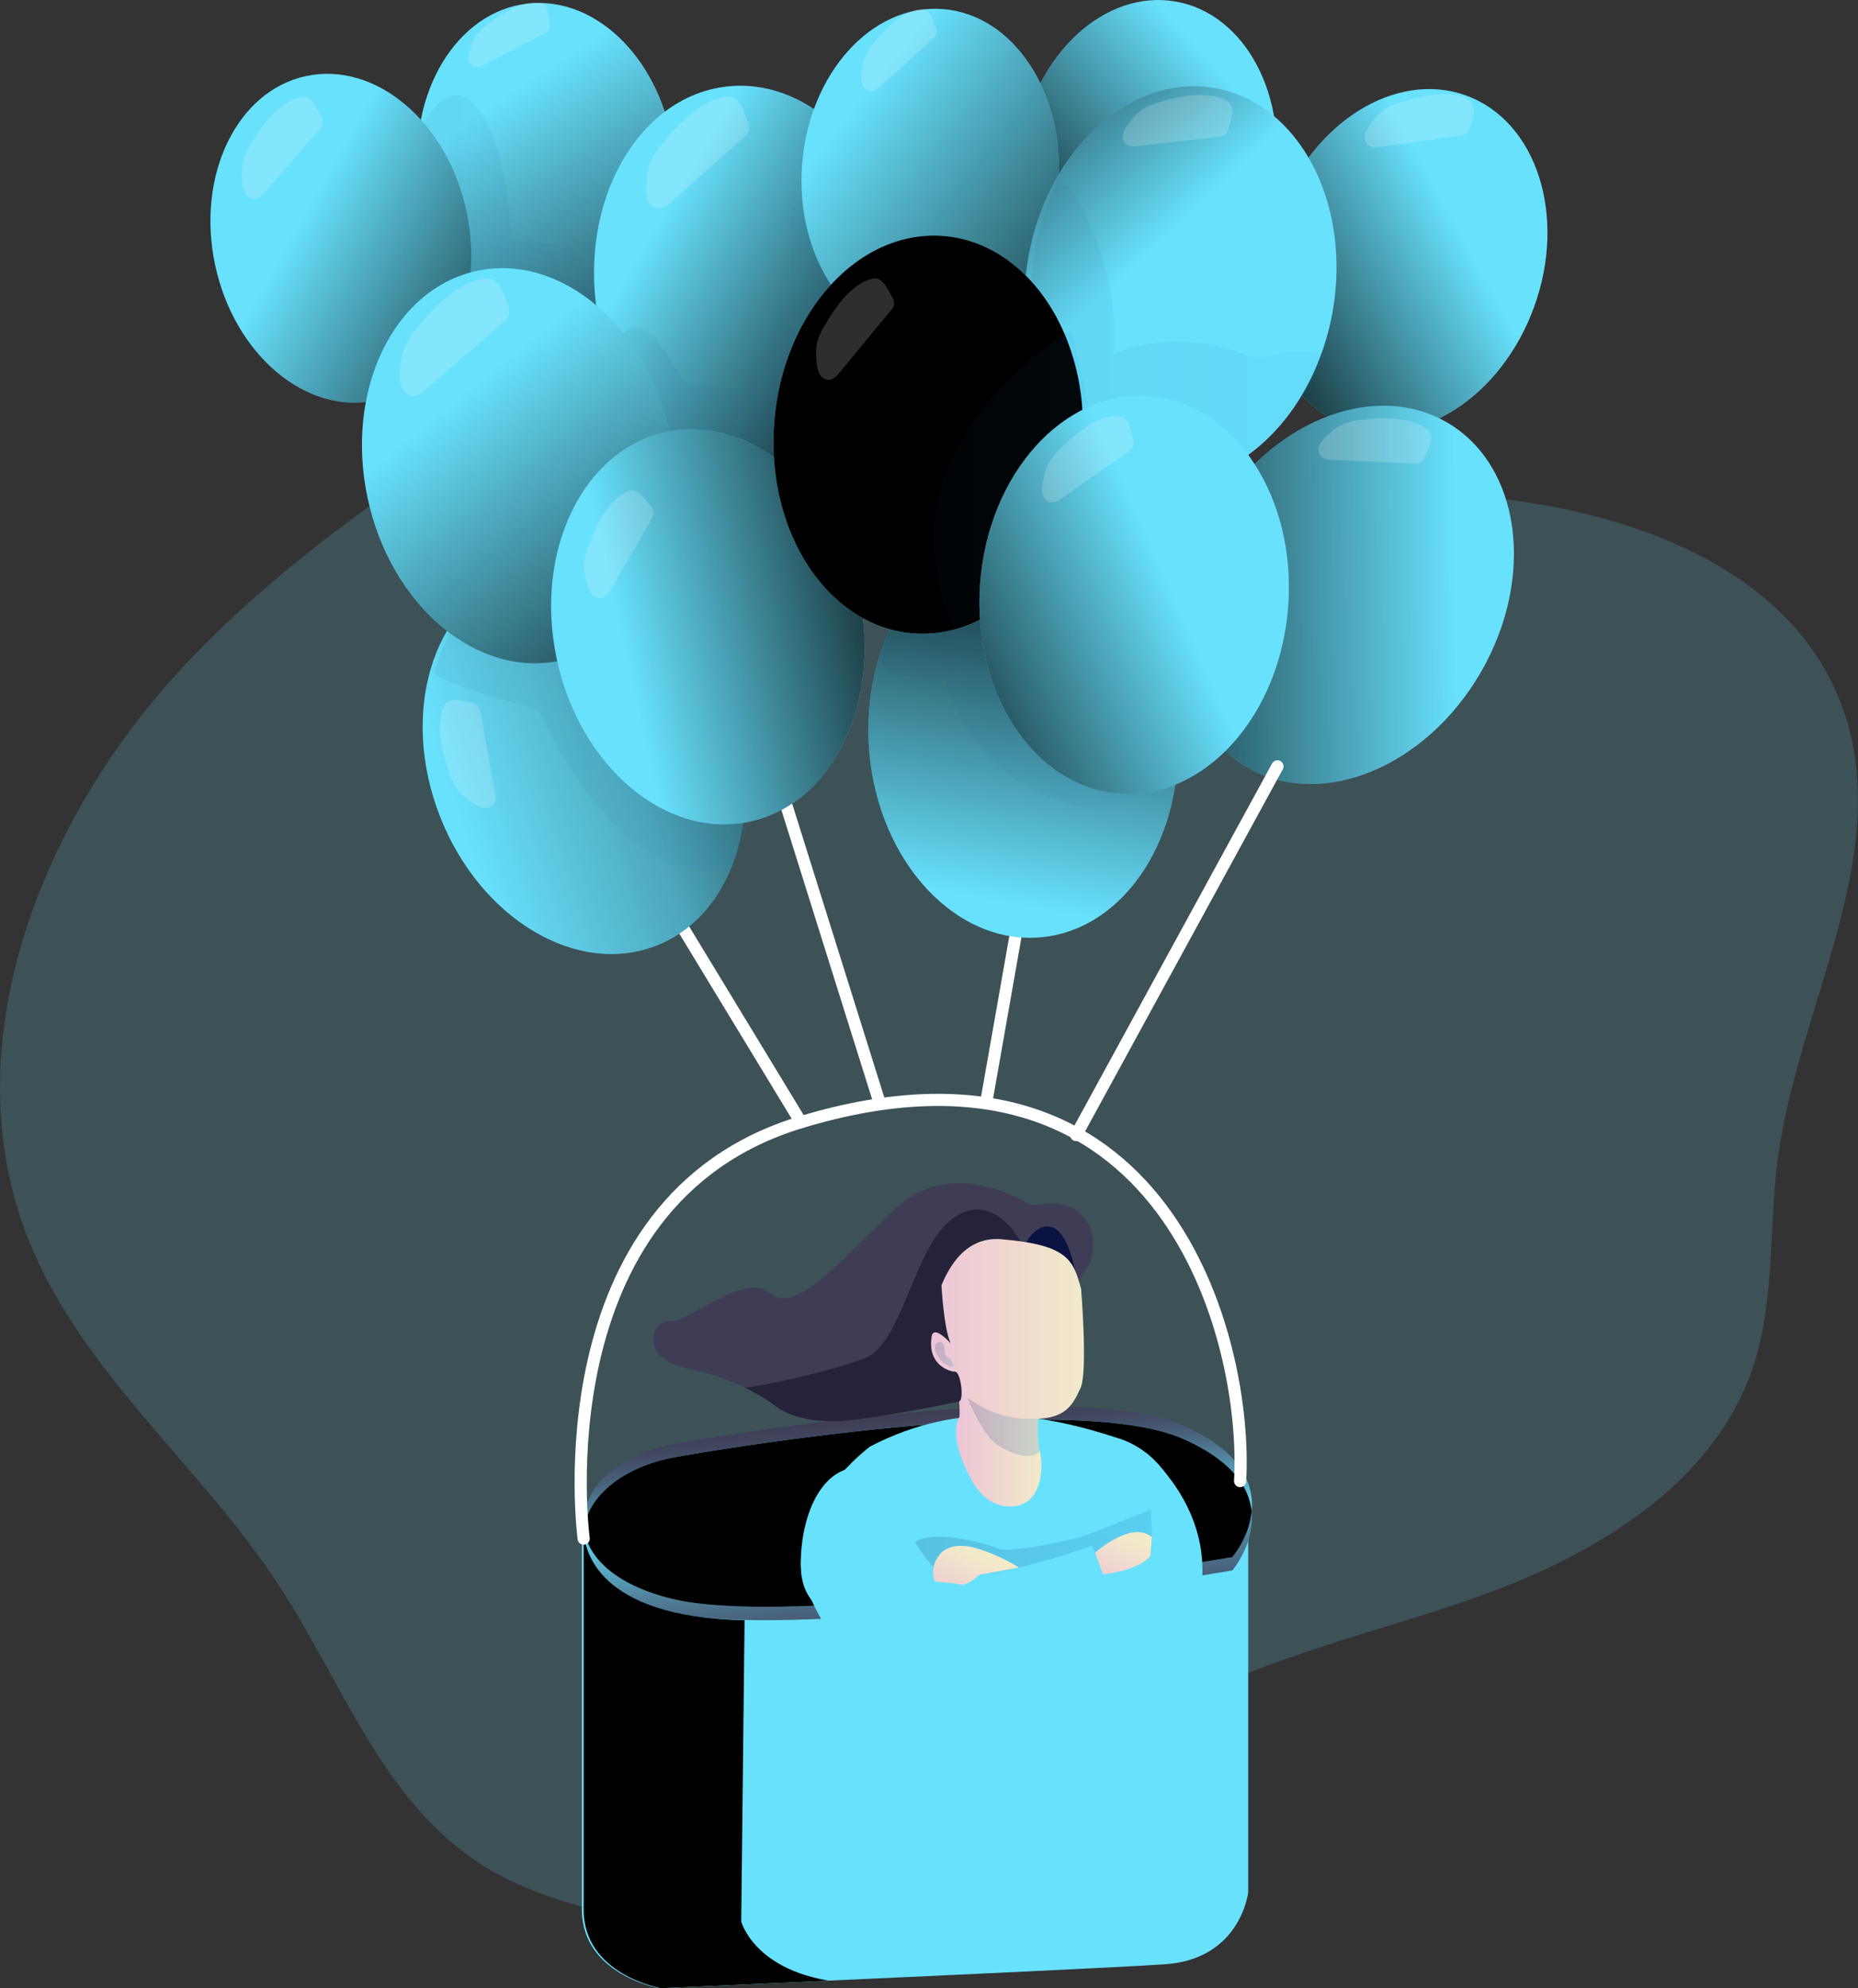 <svg xmlns="http://www.w3.org/2000/svg" xmlns:xlink="http://www.w3.org/1999/xlink" data-name="Layer 1" viewBox="0 0 554.6 593.49"><rect x="0" y="0" width="554.6" height="593.49" fill="#333333" stroke="none"/><defs><linearGradient id="a" x1="512.91" x2="591.26" y1="114.35" y2="71.54" gradientTransform="rotate(70.05 575.217 80.295)" gradientUnits="userSpaceOnUse"><stop offset="0"/><stop offset="1" stop-opacity="0"/></linearGradient><linearGradient id="e" x1="373.72" x2="305.1" y1="137.44" y2="32.16" gradientTransform="rotate(6.49 318.75 52.794)" xlink:href="#a"/><linearGradient id="c" x1="277.54" x2="337.14" y1="67.91" y2="67.91" gradientUnits="userSpaceOnUse"><stop offset="0" stop-color="#183866"/><stop offset="1" stop-color="#1a7fc1"/></linearGradient><linearGradient id="f" x1="333.39" x2="245.85" y1="116.87" y2="67.19" gradientTransform="rotate(12.07 257.178 73.62)" xlink:href="#a"/><linearGradient id="b" x1="428.42" x2="433.52" y1="448.62" y2="497.32" gradientUnits="userSpaceOnUse"><stop offset="0" stop-color="#68e1fd"/><stop offset=".2" stop-color="#5db4cf"/><stop offset=".46" stop-color="#50819b"/><stop offset=".69" stop-color="#475c76"/><stop offset=".87" stop-color="#41455e"/><stop offset=".99" stop-color="#3f3d56"/></linearGradient><linearGradient id="g" x1="430.1" x2="426.86" y1="462.15" y2="424.22" xlink:href="#b"/><linearGradient id="h" x1="436.53" x2="407.49" y1="417.38" y2="577.07" xlink:href="#a"/><linearGradient id="i" x1="420.74" x2="450.27" y1="428.89" y2="506.4" xlink:href="#a"/><linearGradient id="j" x1="448.66" x2="456.05" y1="502.94" y2="441.64" xlink:href="#a"/><linearGradient id="k" x1="426.96" x2="501.16" y1="467.65" y2="467.65" xlink:href="#c"/><linearGradient id="d" x1="440.83" x2="466.3" y1="431.69" y2="431.69" gradientUnits="userSpaceOnUse"><stop offset="0" stop-color="#ecc4d7"/><stop offset=".42" stop-color="#efd4d1"/><stop offset="1" stop-color="#f2eac9"/></linearGradient><linearGradient id="l" x1="444.3" x2="465.76" y1="428.46" y2="428.46" xlink:href="#c"/><linearGradient id="m" x1="432.43" x2="479.03" y1="399.21" y2="399.21" xlink:href="#d"/><linearGradient id="n" x1="424.4" x2="528.3" y1="471.09" y2="463.7" xlink:href="#a"/><linearGradient id="o" x1="431.93" x2="441.49" y1="531.76" y2="456.98" xlink:href="#a"/><linearGradient id="p" x1="440.75" x2="448.05" y1="483.28" y2="467.56" xlink:href="#d"/><linearGradient id="q" x1="484.71" x2="492.9" y1="479.05" y2="461.43" xlink:href="#d"/><linearGradient id="r" x1="426.63" x2="290.92" y1="197.69" y2="242.12" gradientTransform="rotate(21.31 329.656 229.355)" gradientUnits="userSpaceOnUse"><stop offset="0"/><stop offset=".62" stop-opacity=".26"/><stop offset="1" stop-opacity="0"/></linearGradient><linearGradient id="s" x1="285.12" x2="379.07" y1="220.2" y2="220.2" xlink:href="#c"/><linearGradient id="t" x1="435.71" x2="350.9" y1="120.86" y2="70.77" gradientTransform="rotate(6.49 379.375 87.489)" xlink:href="#a"/><linearGradient id="u" x1="340.2" x2="410.56" y1="99.02" y2="99.02" xlink:href="#c"/><linearGradient id="v" x1="379.84" x2="293.41" y1="228" y2="120.57" gradientTransform="rotate(12.07 310.265 141.511)" xlink:href="#a"/><linearGradient id="w" x1="439.31" x2="341.57" y1="173.44" y2="195.25" gradientTransform="rotate(12.07 366.713 189.63)" xlink:href="#a"/><linearGradient id="x" x1="455.8" x2="523.65" y1="89.82" y2="28.43" gradientTransform="rotate(80.2 497.9 51.753)" xlink:href="#a"/><linearGradient id="y" x1="510.37" x2="409.4" y1="115.1" y2="35.94" gradientTransform="rotate(85.78 433.171 54.572)" xlink:href="#a"/><linearGradient id="z" x1="474.16" x2="452.35" y1="147.79" y2="271.38" gradientTransform="rotate(5.01 461.156 223.156)" xlink:href="#a"/><linearGradient id="A" x1="418.41" x2="500.15" y1="206.46" y2="206.46" xlink:href="#c"/><linearGradient id="B" x1="465.63" x2="590.02" y1="181.29" y2="179.67" gradientTransform="rotate(60 557.576 180.09)" xlink:href="#a"/><linearGradient id="C" x1="424.92" x2="517.01" y1="123.8" y2="83.41" xlink:href="#a"/><linearGradient id="D" x1="463.1" x2="550.83" y1="100.92" y2="100.92" xlink:href="#c"/><linearGradient id="E" x1="492.88" x2="420.18" y1="189.25" y2="120.59" xlink:href="#a"/><linearGradient id="F" x1="434.13" x2="480.55" y1="145.03" y2="145.03" xlink:href="#c"/><linearGradient id="G" x1="411.85" x2="503.93" y1="216.14" y2="175.75" gradientTransform="rotate(85.78 494.03 180.072)" xlink:href="#a"/><linearGradient id="H" x1="434.55" x2="440.04" y1="406.8" y2="406.8" xlink:href="#c"/><linearGradient id="I" x1="503.98" x2="280.69" y1="505.92" y2="539.79" xlink:href="#a"/></defs><path fill="#68e1fd" d="M209.15,202.64c-41.94,45.5-68.09,112.55-45.15,170,15.77,39.51,51.31,67.34,74.61,102.94,18.52,28.3,30.4,62.82,58.28,82C310.65,567,327.08,571.7,343.43,575c27.75,5.67,57.64,7.62,83.46-4C453,559.28,471.4,535.36,495,519.17c30.28-20.75,67.52-27.85,102.1-40.2s69.86-33.42,81.57-68.21c6.69-19.88,4.7-41.51,7.46-62.3,6-45.29,34.54-90.38,19.71-133.59-15.94-46.46-73-63.23-122.1-65s-102.15,3.84-143.5-22.66c-13.16-8.43-24.39-19.77-38.16-27.18-37.17-20-66,6.12-95.87,25.83C271.76,148.67,237.31,172.09,209.15,202.64Z" opacity=".18" transform="translate(-155.47 -2.52)"/><ellipse cx="575.22" cy="80.3" fill="#68e1fd" rx="52.41" ry="40.62" transform="rotate(-70.05 495.678 189.962)"/><ellipse cx="575.22" cy="80.3" fill="url(#a)" rx="52.41" ry="40.62" transform="rotate(-70.05 495.678 189.962)"/><ellipse cx="318.53" cy="52.76" fill="#68e1fd" rx="38.37" ry="49.51" transform="rotate(-6.49 218.819 1422.654)"/><ellipse cx="318.53" cy="52.76" fill="url(#e)" rx="38.37" ry="49.51" transform="rotate(-6.49 218.819 1422.654)"/><path fill="url(#c)" d="M307.54,66.66c0,2.64,0,5.82,2.32,7.15a7.3,7.3,0,0,0,3.47.7c6.41.29,13.07,1.71,18,5.83s7.51,11.51,4.6,17.23-10.25,8-16.66,7.24c-8.27-.94-15.56-5.65-22.51-10.23-4.09-2.7-8.25-5.46-11.29-9.3-9.56-12.09-11-36.78-1.33-49.32C298.83,16.93,307.47,56.75,307.54,66.66Z" opacity=".06" transform="translate(-155.47 -2.52)"/><ellipse cx="257.22" cy="73.64" fill="#68e1fd" rx="38.37" ry="49.51" transform="rotate(-12.07 167.542 807.693)"/><ellipse cx="257.22" cy="73.64" fill="url(#f)" rx="38.37" ry="49.51" transform="rotate(-12.07 167.542 807.693)"/><path fill="#68e1fd" d="M528.05,451V567.4s-2.25,19.92-24.8,21.46c-13.12.88-62.19,3.16-100.89,4.9C374.59,595,352.15,596,352.15,596s-23-4.08-23-23.49l0-112.66h.09l2.48-.12Z" transform="translate(-155.47 -2.52)"/><path fill="url(#b)" d="M523.3,471.3s-128.7,22.06-167.53,12.41c-19.36-4.8-27.26-15.1-26-24.86s11.84-19.11,29.36-21.75c0,0,114.85-20.54,149.64-5,14.66,6.54,19.54,14.54,20.29,21.59C530.08,463.38,523.3,471.3,523.3,471.3Z" transform="translate(-155.47 -2.52)"/><path fill="url(#g)" d="M529.08,453.69c-.75-7.05-5.63-15.05-20.29-21.59-34.79-15.54-149.64,5-149.64,5-17.52,2.64-28.08,11.92-29.36,21.75-1.45-11.19,9.47-22.76,29.36-25.75,0,0,114.85-20.54,149.64-5C526.31,435.92,529.87,445.8,529.08,453.69Z" transform="translate(-155.47 -2.52)"/><path fill="#3f3d56" d="M475.45,391.22a13.82,13.82,0,0,1-1.14,2.95c-5.74,11.12-27.52,25.61-27.52,25.61s-20.07,4.46-36.12,6.51-23.1-3.61-23.1-3.61a55.08,55.08,0,0,0-9.85-6l-.05,0a66.53,66.53,0,0,0-16.32-5.5c-16-3.14-11.24-14.91-5.79-14.31s22.21-14.92,29.64-8.43,19.75-8.18,37.27-24.93,40.63-1.27,40.63-1.27l6-.47a11.69,11.69,0,0,1,12.66,11.58c0,2.93-.56,5.67-1.66,7.32A33.11,33.11,0,0,0,475.45,391.22Z" transform="translate(-155.47 -2.52)"/><path fill="#091240" d="M461.83,373.31s3.3-6.26,8-4.31,6.5,12.79,6.5,12.79Z" transform="translate(-155.47 -2.52)"/><path fill="#25233a" d="M475.45,391.22l-1.14,2.95c-5.74,11.12-27.52,25.61-27.52,25.61s-20.07,4.46-36.12,6.51-23.1-3.61-23.1-3.61a55.08,55.08,0,0,0-9.85-6c1.53.35,24.47-4.39,35.81-8.68s14.58-33.21,26.35-41.76,19.73,6.1,19.73,6.1Z" transform="translate(-155.47 -2.52)"/><path fill="#68e1fd" d="M529.08,453.69a23.08,23.08,0,0,1-.94,4.51,28.36,28.36,0,0,1-4.84,9.1s-128.7,22.06-167.53,12.41c-8-2-14-4.9-18.26-8.32-4.65-3.75-7.16-8.12-7.72-12.54,1.28-9.83,11.84-19.11,29.36-21.75,0,0,114.85-20.54,149.64-5C523.45,438.64,528.33,446.64,529.08,453.69Z" transform="translate(-155.47 -2.52)"/><path fill="url(#h)" d="M529.08,453.69a23.08,23.08,0,0,1-.94,4.51,28.36,28.36,0,0,1-4.84,9.1s-128.7,22.06-167.53,12.41c-8-2-14-4.9-18.26-8.32-4.65-3.75-7.16-8.12-7.72-12.54,1.28-9.83,11.84-19.11,29.36-21.75,0,0,114.85-20.54,149.64-5C523.45,438.64,528.33,446.64,529.08,453.69Z" transform="translate(-155.47 -2.52)"/><path fill="url(#i)" d="M528.59,451l-.45,7.19a28.36,28.36,0,0,1-4.84,9.1s-128.7,22.06-167.53,12.41c-8-2-14-4.9-18.26-8.32.75-.15,34.53-6.47,45.9-7.45s-4.27-18.47,19.53-27.76S489.76,432,489.76,432Z" transform="translate(-155.47 -2.52)"/><path fill="#68e1fd" d="M415.16,434.32s-23.35,17.39-20.36,38.87,46.45,19,69.34,9c0,0,31.13,8.63,41.66,0s5.75-43-16.05-50.19S442.66,420,415.16,434.32Z" transform="translate(-155.47 -2.52)"/><path fill="url(#j)" d="M415.16,434.32s-23.35,17.39-20.36,38.87,46.45,19,69.34,9c0,0,31.13,8.63,41.66,0s5.75-43-16.05-50.19S442.66,420,415.16,434.32Z" transform="translate(-155.47 -2.52)"/><path fill="url(#k)" d="M499,453.11s-17.92,7.31-21.16,8.26-21.12,4.89-24.27,3.44-19.56-5.94-25-2,4.47,19.3,4.47,19.3l42.4.09L501.16,479Z" opacity=".19" transform="translate(-155.47 -2.52)"/><path fill="url(#d)" d="M466.27,441.27c-.27,4.75-2.15,10.05-7.85,10.84-8.52,1.19-12.77-7.49-12.77-7.49s-7.33-12.44-3.91-18.85c.71-1.35-1.1-13.46.5-14.19,6-2.78,19.61,9.26,21.6,9.53.5.07.84.49,1.06,1.16.88,2.69-.11,9.42.84,13A20.66,20.66,0,0,1,466.27,441.27Z" transform="translate(-155.47 -2.52)"/><path fill="url(#l)" d="M452.85,433.55c-4.49-3.17-8.55-13.77-8.55-13.77l20.6,2.49c.88,2.69-.11,9.42.84,13C466.13,436.71,461.06,439.35,452.85,433.55Z" opacity=".19" transform="translate(-155.47 -2.52)"/><path fill="url(#m)" d="M478.17,387.23s2.05,24.86-.17,29.63c-2.65,5.71-4.85,10.25-18.4,9-17.23-1.58-26.8-18.67-27.14-20s1.9-35.13,21.93-33.43S475.79,378.71,478.17,387.23Z" transform="translate(-155.47 -2.52)"/><path fill="#68e1fd" d="M497.53,436.19s22.79,18.28,15.38,46-51.85,4.48-51.85,4.48l18.39-13.36s17.88-2.13,19.41-6.52S497.53,436.19,497.53,436.19Z" transform="translate(-155.47 -2.52)"/><path fill="url(#n)" d="M497.53,436.19s22.79,18.28,15.38,46-51.85,4.48-51.85,4.48l18.39-13.36s17.88-2.13,19.41-6.52S497.53,436.19,497.53,436.19Z" transform="translate(-155.47 -2.52)"/><path fill="#68e1fd" d="M394.8,473.19s13.46,40.23,38.71,31.37,51.73-31.24,51.73-31.24l-3.83-9.38s-37.19,13.43-45.93,7.44S418.93,437,407.67,441.24,393.51,464,394.8,473.19Z" transform="translate(-155.47 -2.52)"/><path fill="url(#o)" d="M394.8,473.19s13.46,40.23,38.71,31.37,51.73-31.24,51.73-31.24l-3.83-9.38s-37.19,13.43-45.93,7.44S418.93,437,407.67,441.24,393.51,464,394.8,473.19Z" transform="translate(-155.47 -2.52)"/><path fill="url(#p)" d="M436.45,466s3-3.49,10.3-1.36a51.76,51.76,0,0,1,12.85,5.79s-11.2,2.1-11.66,2.16-3.74,3.51-5.7,2.93-7.58-.67-7.75-1S432.62,470.17,436.45,466Z" transform="translate(-155.47 -2.52)"/><path fill="url(#q)" d="M482.32,466s11.06-9.83,17-4.62l-.45,5.43s-1.68,4-14.13,5.7Z" transform="translate(-155.47 -2.52)"/><line x1="239.06" x2="203.41" y1="334.98" y2="276.26" fill="none" stroke="#fff" stroke-linecap="round" stroke-miterlimit="10" stroke-width="3.63"/><line x1="294.55" x2="304.13" y1="328.09" y2="273.68" fill="none" stroke="#fff" stroke-linecap="round" stroke-miterlimit="10" stroke-width="3.63"/><line x1="262.21" x2="233.29" y1="328.09" y2="235.87" fill="none" stroke="#fff" stroke-linecap="round" stroke-miterlimit="10" stroke-width="3.63"/><ellipse cx="329.73" cy="229.42" fill="#68e1fd" rx="46.11" ry="59.49" transform="rotate(-21.31 245.233 641.327)"/><ellipse cx="329.73" cy="229.42" fill="url(#r)" rx="46.11" ry="59.49" transform="rotate(-21.31 245.233 641.327)"/><path fill="url(#s)" d="M290.69,189.05s-4.9,10.91-5.56,14,31,11.21,31,11.21,24.76,57.22,57.59,46.49c0,0,3.81-4.84,5.3-14.43s-55.55-68.07-55.55-68.07Z" opacity=".06" transform="translate(-155.47 -2.52)"/><ellipse cx="379.1" cy="87.43" fill="#68e1fd" rx="46.11" ry="59.49" transform="rotate(-6.49 279.403 1457.32)"/><ellipse cx="379.1" cy="87.43" fill="url(#t)" rx="46.11" ry="59.49" transform="rotate(-6.49 279.403 1457.32)"/><path fill="url(#u)" d="M358.71,114.86a4.67,4.67,0,0,0,1.62,1.79,4.83,4.83,0,0,0,1.6.4l14.22,1.76c-.78-9.51,5.4-18.07,11.61-25.31,1.63-1.89,3.34-3.89,3.84-6.34a14.26,14.26,0,0,0,0-4.47c-.6-5.88-1-11.94.58-17.63s5.73-11,11.46-12.5l4.81,18.18a52,52,0,0,1,2.1,11.3A49.8,49.8,0,0,1,409,94.4q-5,23.1-11.78,45.78A8.1,8.1,0,0,1,395,144.3c-1.41,1.16-3.39,1.23-5.21,1.16-11-.42-21.66-4.06-32.1-7.66-3-1.05-6.17-2.17-8.39-4.47a19,19,0,0,1-3.77-7.05c-1.77-5-8.61-20.49-3.42-24.67C348.78,96.24,356.16,110.71,358.71,114.86Z" opacity=".06" transform="translate(-155.47 -2.52)"/><ellipse cx="310.29" cy="141.55" fill="#68e1fd" rx="46.11" ry="59.49" transform="rotate(-12.07 220.623 875.57)"/><ellipse cx="310.29" cy="141.55" fill="url(#v)" rx="46.11" ry="59.49" transform="rotate(-12.07 220.623 875.57)"/><ellipse cx="366.76" cy="189.63" fill="#68e1fd" rx="46.11" ry="59.49" transform="rotate(-12.07 277.085 923.67)"/><ellipse cx="366.76" cy="189.63" fill="url(#w)" rx="46.11" ry="59.49" transform="rotate(-12.07 277.085 923.67)"/><ellipse cx="497.89" cy="51.74" fill="#68e1fd" rx="49.51" ry="38.37" transform="rotate(-80.2 418.671 142.793)"/><ellipse cx="497.89" cy="51.74" fill="url(#x)" rx="49.51" ry="38.37" transform="rotate(-80.2 418.671 142.793)"/><ellipse cx="433.18" cy="54.59" fill="#68e1fd" rx="49.51" ry="38.37" transform="rotate(-85.78 354.073 137.03)"/><ellipse cx="433.18" cy="54.59" fill="url(#y)" rx="49.51" ry="38.37" transform="rotate(-85.78 354.073 137.03)"/><ellipse cx="460.89" cy="223.02" fill="#68e1fd" rx="46.11" ry="59.49" transform="rotate(-5.01 354.674 1998.807)"/><ellipse cx="460.89" cy="223.02" fill="url(#z)" rx="46.11" ry="59.49" transform="rotate(-5.01 354.674 1998.807)"/><path fill="url(#A)" d="M437.65,205.15a52.81,52.81,0,0,0,37.52,37.46,25.49,25.49,0,0,0,11.76.62A17.41,17.41,0,0,0,500.1,228c.42-5.86-2.18-11.45-4.73-16.74-3.1-6.42-6.2-12.84-9.83-19-3.27-5.53-7-10.88-11.84-15.12s-10.86-7.33-17.27-7.8c-8.9-.65-17.36,3.7-24.81,8.61a32.36,32.36,0,0,0-6,4.79c-3.06,3.3-9,13.62-6.68,18.13C421,204.87,438,206.56,437.65,205.15Z" opacity=".06" transform="translate(-155.47 -2.52)"/><ellipse cx="557.58" cy="180.09" fill="#68e1fd" rx="59.49" ry="46.11" transform="rotate(-60 477.665 313.48)"/><ellipse cx="557.58" cy="180.09" fill="url(#B)" rx="59.49" ry="46.11" transform="rotate(-60 477.665 313.48)"/><path fill="#68e1fd" d="M553.29,95.27A75.24,75.24,0,0,1,549,110.43c-9.54,24-30.34,39.23-51.29,35.61-25.09-4.33-40.9-34.08-35.31-66.46a74.8,74.8,0,0,1,6.72-20.68C479.51,38.14,498.68,25.47,518,28.81,543.07,33.15,558.88,62.9,553.29,95.27Z" transform="translate(-155.47 -2.52)"/><path fill="url(#C)" d="M553.29,95.27A75.24,75.24,0,0,1,549,110.43c-9.54,24-30.34,39.23-51.29,35.61-25.09-4.33-40.9-34.08-35.31-66.46a74.8,74.8,0,0,1,6.72-20.68C479.51,38.14,498.68,25.47,518,28.81,543.07,33.15,558.88,62.9,553.29,95.27Z" transform="translate(-155.47 -2.52)"/><path fill="url(#D)" d="M550.83,108.62c-9.54,24-30.34,39.23-51.29,35.61-25.09-4.33-40.9-34.08-35.31-66.46A74.8,74.8,0,0,1,471,57.09c4.94-.31,7.72,8,9.54,11.89a79,79,0,0,1,7.27,39.17,52.21,52.21,0,0,1,38.16-.2,15.14,15.14,0,0,0,5.22,1.45,17.29,17.29,0,0,0,4.51-.91A28.85,28.85,0,0,1,550.83,108.62Z" opacity=".06" transform="translate(-155.47 -2.52)"/><path fill="#68e1fd" d="M478.53,135.67c-2.1,28.38-19.3,51-40.37,55.28a36.6,36.6,0,0,1-10,.65c-25.4-1.88-44-30-41.61-62.72s25-57.8,50.36-55.93c16.14,1.19,29.54,13,36.55,29.78h0a69.49,69.49,0,0,1,5.1,22.22A75.14,75.14,0,0,1,478.53,135.67Z" transform="translate(-155.47 -2.52)"/><path fill="url(#E)" d="M478.53,135.67c-2.1,28.38-19.3,51-40.37,55.28a36.6,36.6,0,0,1-10,.65c-25.4-1.88-44-30-41.61-62.72s25-57.8,50.36-55.93c16.14,1.19,29.54,13,36.55,29.78h0a69.49,69.49,0,0,1,5.1,22.22A75.14,75.14,0,0,1,478.53,135.67Z" transform="translate(-155.47 -2.52)"/><path fill="url(#F)" d="M480.34,133.86c-2.11,28.38-19.3,51-40.37,55.28-24.34-53.25,35.31-88.22,35.31-88.22h0l5.1,22.22A75.14,75.14,0,0,1,480.34,133.86Z" opacity=".06" transform="translate(-155.47 -2.52)"/><ellipse cx="494.04" cy="180.09" fill="#68e1fd" rx="59.49" ry="46.11" transform="rotate(-85.78 414.927 262.526)"/><ellipse cx="494.04" cy="180.09" fill="url(#G)" rx="59.49" ry="46.11" transform="rotate(-85.78 414.927 262.526)"/><path fill="#25233a" d="M436.44,385.56s.69,13.42,2.78,17.93c0,0-5.08-5.74-5.66-2-1.43,9.22,6.47,10.55,6.72,10.47,2-.57,3,8.55,1.51,8.85-3.62.74-10.51,2.08-10.51,2.08l-3.68-11.77Z" transform="translate(-155.47 -2.52)"/><path fill="url(#H)" d="M439.09,408.09s-1.53-.22-1.62-2.39-.81-2.53-1.57-2.65-2.36,1.5-.42,4.31,4.38,3.58,4.55,3S439.09,408.09,439.09,408.09Z" opacity=".19" transform="translate(-155.47 -2.52)"/><line x1="321.23" x2="381.31" y1="338.81" y2="228.76" fill="none" stroke="#fff" stroke-linecap="round" stroke-miterlimit="10" stroke-width="3.63"/><path fill="#68e1fd" d="M402.9,593.76C375.13,595,352.69,596,352.69,596s-23.05-4.08-23-23.49l0-112.66h.09c.16,4.79,3.44,25.39,47.94,26.31l-1,89.92S380.31,590,402.9,593.76Z" transform="translate(-155.47 -2.52)"/><path fill="url(#I)" d="M402.9,593.76C375.13,595,352.69,596,352.69,596s-23.05-4.08-23-23.49l0-112.66h.09c.16,4.79,3.44,25.39,47.94,26.31l-1,89.92S380.31,590,402.9,593.76Z" transform="translate(-155.47 -2.52)"/><path fill="none" stroke="#fff" stroke-linecap="round" stroke-miterlimit="10" stroke-width="3.63" d="M329.69,461.8s-13.52-100.59,64.85-124.3c109.25-33.05,133.51,65.55,131.09,107.12" transform="translate(-155.47 -2.52)"/><path fill="#fff" d="M290.42 90a57.17 57.17 0 00-9.68 9.49 24.38 24.38 0 00-4.57 6.75 23.78 23.78 0 00-1.25 6.66 11.68 11.68 0 00.27 4.79 4.13 4.13 0 003.46 3c1.52.06 2.82-1 4-2l22.9-19.84a5.2 5.2 0 001.84-2.4 5.17 5.17 0 00-.44-3c-.95-2.61-2.21-7.54-5.49-7.73C297.68 85.46 293.35 87.88 290.42 90zM237.54 36a46.13 46.13 0 00-6.68 8.7 19.76 19.76 0 00-2.9 5.92 19.34 19.34 0 00-.25 5.48 9.6 9.6 0 00.76 3.81 3.36 3.36 0 003.11 2 5 5 0 002.95-2l16.1-18.49a4.12 4.12 0 001.2-2.13 4.1 4.1 0 00-.69-2.34c-1-2-2.62-5.79-5.27-5.57C242.84 31.59 239.64 34 237.54 36zM309.4 4.65a37.57 37.57 0 00-7.66 4.61 16.38 16.38 0 00-4 3.63A15.85 15.85 0 00295.94 17a7.65 7.65 0 00-.55 3.12 2.7 2.7 0 001.77 2.42 4.07 4.07 0 002.85-.67l17.73-9.23a3.4 3.4 0 001.55-1.26 3.4 3.4 0 00.18-2c-.21-1.82-.27-5.18-2.34-5.8C314.75 2.86 311.6 3.75 309.4 4.65zM362.86 35.55a53.86 53.86 0 00-9.06 9.11 23 23 0 00-4.24 6.45 22.2 22.2 0 00-1.11 6.33 11.17 11.17 0 00.31 4.54 3.92 3.92 0 003.32 2.75c1.44 0 2.66-1 3.73-1.93l21.46-19.09A4.78 4.78 0 00379 41.42a4.89 4.89 0 00-.46-2.82c-.92-2.46-2.18-7.12-5.29-7.26C369.68 31.18 365.6 33.53 362.86 35.55zM336.28 155a45 45 0 00-4.8 9.59 19.56 19.56 0 00-1.69 6.23 18.8 18.8 0 00.78 5.31 9.33 9.33 0 001.44 3.52 3.27 3.27 0 003.35 1.31 4.81 4.81 0 002.45-2.51l12-20.74a4.08 4.08 0 00.77-2.27 4.16 4.16 0 00-1.11-2.12c-1.37-1.71-3.59-5.07-6.09-4.37C340.55 149.76 337.93 152.69 336.28 155zM408.28 90.45A45.81 45.81 0 00402 99.12a19.24 19.24 0 00-2.68 5.87 18.93 18.93 0 00-.11 5.37 9.48 9.48 0 00.84 3.7 3.29 3.29 0 003.09 1.85 4.94 4.94 0 002.84-2.07l15.27-18.49a4.07 4.07 0 001.12-2.11 4 4 0 00-.73-2.27c-1.08-1.91-2.71-5.6-5.29-5.32C413.36 86 410.29 88.43 408.28 90.45zM513.09 30.88a45.47 45.47 0 00-10.56 1.88 19.54 19.54 0 00-6 2.37 19 19 0 00-3.79 3.8 9.22 9.22 0 00-2 3.25 3.27 3.27 0 00.94 3.47 4.83 4.83 0 003.48.47L519 43.38a4.08 4.08 0 002.28-.74 4.07 4.07 0 001-2.15c.55-2.13 1.92-5.91-.13-7.5C519.85 31.17 515.94 30.82 513.09 30.88zM480.88 129.26A45.27 45.27 0 00472.5 136a19.39 19.39 0 00-4.15 4.94 18.75 18.75 0 00-1.52 5.15 9.17 9.17 0 00-.17 3.79 3.24 3.24 0 002.48 2.6 4.87 4.87 0 003.29-1.24l19.62-13.78a4 4 0 001.65-1.73 4.08 4.08 0 00-.11-2.39c-.53-2.13-1.13-6.11-3.69-6.53C487 126.29 483.35 127.84 480.88 129.26zM573.25 127.64a45.25 45.25 0 00-10.72.16 19.33 19.33 0 00-6.31 1.38 18.77 18.77 0 00-4.35 3.13 9.22 9.22 0 00-2.46 2.9 3.27 3.27 0 00.38 3.58 4.82 4.82 0 003.36 1l24 1.12a3.07 3.07 0 003.74-2.33c.88-2 2.84-5.52 1.07-7.42C579.88 129 576.07 128 573.25 127.64zM286.82 222a45 45 0 002.55 10.42 14.52 14.52 0 006.77 9.39 9.12 9.12 0 003.37 1.74 3.28 3.28 0 003.41-1.16 4.83 4.83 0 00.24-3.5q-2.12-11.81-4.24-23.6a4.1 4.1 0 00-.89-2.22 4 4 0 00-2.21-.91c-2.16-.41-6-1.54-7.47.61C286.68 215.27 286.58 219.2 286.82 222zM585 30.65a45.24 45.24 0 00-10.51 2.15 19.42 19.42 0 00-5.94 2.52 19 19 0 00-3.69 3.9 9.3 9.3 0 00-1.88 3.3A3.25 3.25 0 00564 46a4.93 4.93 0 003.5.39L591.25 43a4.09 4.09 0 002.25-.8 4.06 4.06 0 001-2.18c.49-2.14 1.77-6-.32-7.49C591.76 30.76 587.84 30.51 585 30.65zM423.27 8.39a39.42 39.42 0 00-6.63 6.66 16.88 16.88 0 00-3.11 4.72 16.79 16.79 0 00-.81 4.63 8 8 0 00.24 3.32 2.83 2.83 0 002.42 2 4.22 4.22 0 002.73-1.41l15.7-14a3.58 3.58 0 001.26-1.68 3.56 3.56 0 00-.34-2.06c-.68-1.8-1.6-5.21-3.87-5.31C428.26 5.19 425.27 6.91 423.27 8.39z" opacity=".18" transform="translate(-155.47 -2.52)" style="isolation:isolate"/></svg>